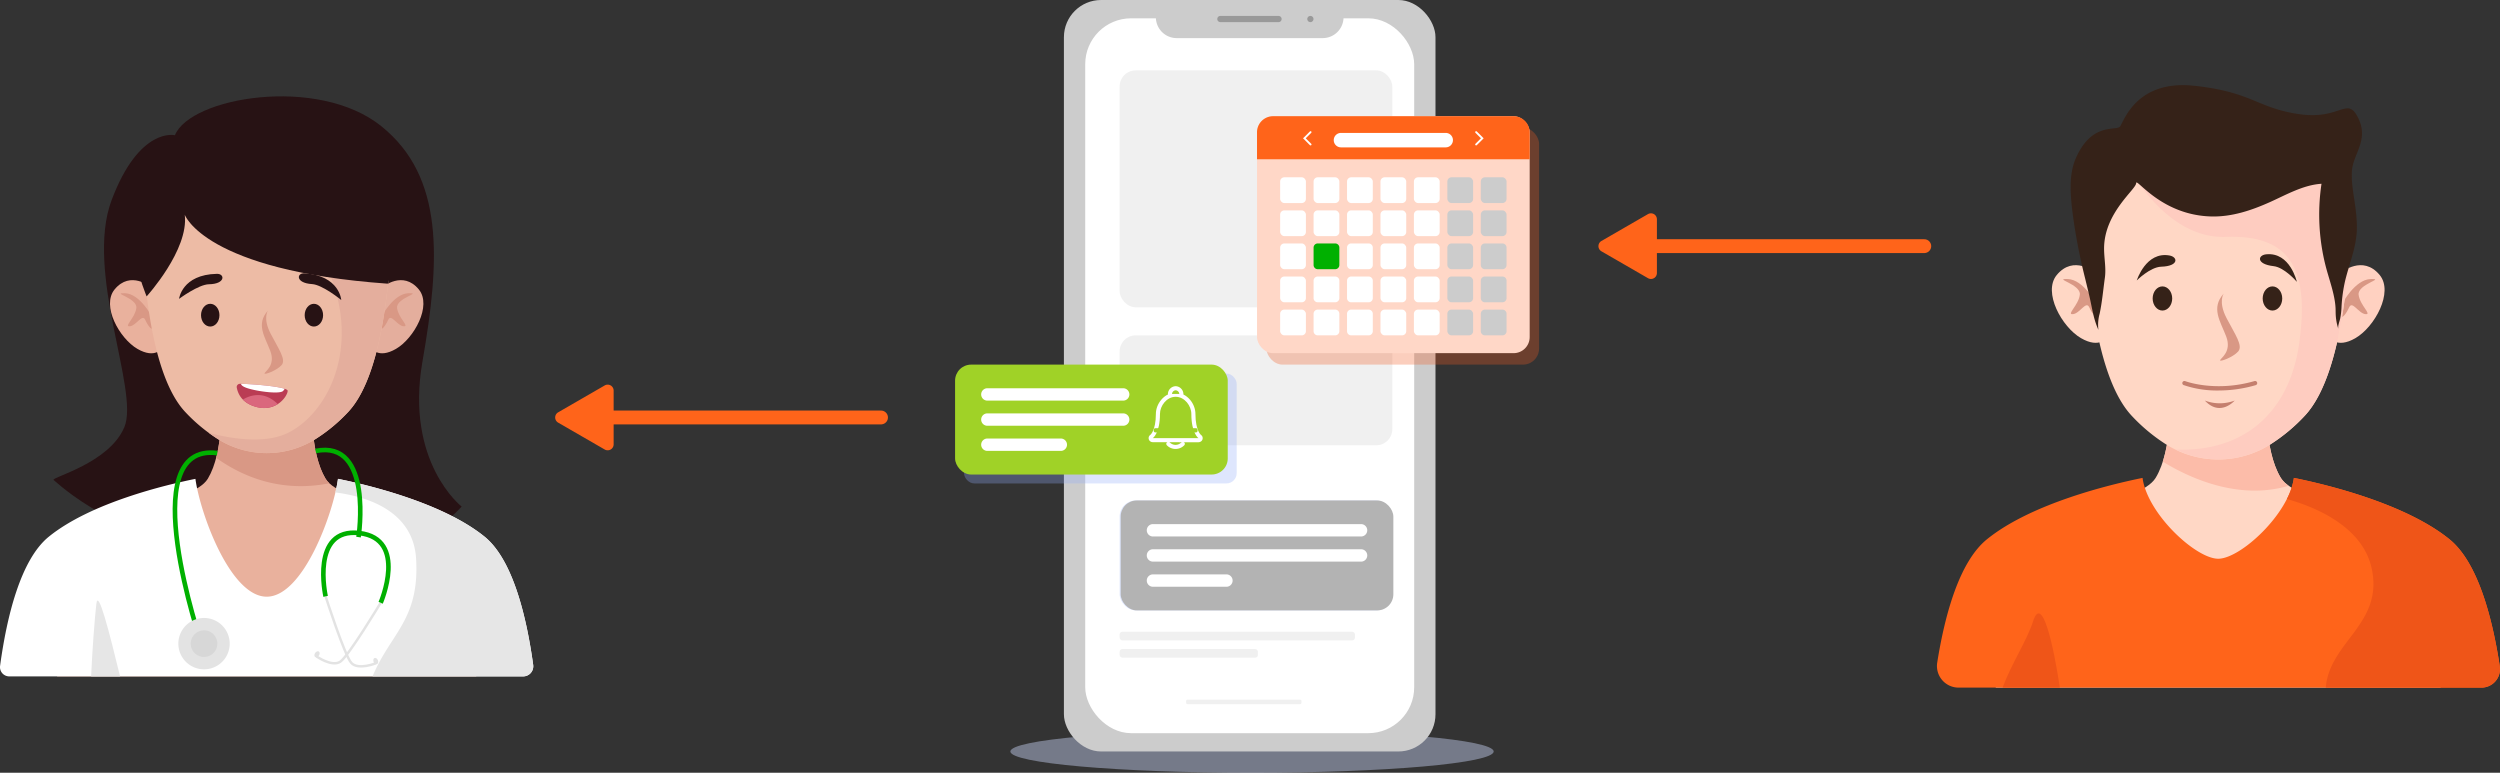<svg xmlns="http://www.w3.org/2000/svg" width="1083.789" height="335" viewBox="0 0 1083.789 335">
  <rect x="0" y="0" width="1083.789" height="335" fill="#333333" stroke="none"/>
  <g id="Grupo_646" data-name="Grupo 646" transform="translate(-331 -3000)">
    <g id="Grupo_645" data-name="Grupo 645" transform="translate(331 3000)">
      <g id="Grupo_616" data-name="Grupo 616" transform="translate(839.693 36.906)">
        <g id="Grupo_606" data-name="Grupo 606" transform="translate(25.488 135.483)">
          <path id="Trazado_430" data-name="Trazado 430" d="M541.475-40.4c-.982-23.3-3.133-53.2-7.814-62.077-8-15.184-54.168-16.63-61.554-28.921s-6.156-34.708-6.156-34.708l-20.929.724-20.928-.724s1.23,22.415-6.156,34.708-53.554,13.738-61.556,28.921c-4.68,8.881-6.832,38.778-7.812,62.077Z" transform="translate(-348.571 166.103)" fill="#ffd7c5"/>
          <path id="Trazado_431" data-name="Trazado 431" d="M447.466-127.916a12.053,12.053,0,0,1-3.458-3.479c-7.388-12.293-6.156-34.708-6.156-34.708l-20.929.724L396-166.1s.832,15.447-3.111,27.729C403.341-131.92,425.266-121.239,447.466-127.916Z" transform="translate(-320.473 166.103)" fill="#fcbca9"/>
        </g>
        <g id="Grupo_610" data-name="Grupo 610" transform="translate(49.82 11.767)">
          <g id="Grupo_609" data-name="Grupo 609" transform="translate(0 66.284)">
            <g id="Grupo_607" data-name="Grupo 607">
              <path id="Trazado_432" data-name="Trazado 432" d="M382.215-198.065s-9.288-7.84-16.64,1.085c-6.126,7.44,2.2,22.547,10.512,27.361s11.378-.438,11.378-.438Z" transform="translate(-363.461 201.249)" fill="#ffd7c5"/>
              <path id="Trazado_433" data-name="Trazado 433" d="M380.738-186.962s-5.437-10.329-12.231-10.6,5.708,2.175,5.164,6.795-5.979,8.7-2.989,8.427,5.708-5.981,7.067-2.99,3.262,5.165,3.262,3.535S380.738-186.962,380.738-186.962Z" transform="translate(-361.548 203.575)" fill="#d99885"/>
            </g>
            <g id="Grupo_608" data-name="Grupo 608" transform="translate(120.235)">
              <path id="Trazado_434" data-name="Trazado 434" d="M442.293-198.065s9.288-7.84,16.638,1.085c6.126,7.44-2.2,22.547-10.512,27.361s-11.378-.438-11.378-.438Z" transform="translate(-437.041 201.249)" fill="#ffd1c1"/>
              <path id="Trazado_496" data-name="Trazado 496" d="M440.092-186.962s5.437-10.329,12.231-10.6-5.708,2.175-5.164,6.795,5.979,8.7,2.99,8.427-5.709-5.981-7.067-2.99-3.262,5.165-3.262,3.535S440.092-186.962,440.092-186.962Z" transform="translate(-434.416 203.575)" fill="#d99885"/>
            </g>
          </g>
          <path id="Trazado_436" data-name="Trazado 436" d="M429.976-241.813c-35.388,1.311-58.108,24.029-57.67,41.942.458,18.787,2.621,70.777,20.1,89.564A76.354,76.354,0,0,0,407.13-97.993a42.294,42.294,0,0,0,45.692,0,76.407,76.407,0,0,0,14.728-12.314c17.475-18.787,19.638-70.777,20.1-89.564C488.084-217.784,465.365-240.5,429.976-241.813Z" transform="translate(-357.857 241.813)" fill="#ffd7c5"/>
          <path id="Trazado_437" data-name="Trazado 437" d="M423.228-241.813c-16.022.593-29.41,5.6-39.265,12.533-.655,5.293-1.021,8.646-1.021,8.646s16.422,33.809,43.471,32.843,36.708,12.558,31.878,46.369c-4.111,28.778-22.964,46.983-53.488,45.831a42.24,42.24,0,0,0,41.272-2.4A76.406,76.406,0,0,0,460.8-110.307c17.475-18.787,19.638-70.777,20.1-89.564C481.336-217.784,458.618-240.5,423.228-241.813Z" transform="translate(-351.109 241.813)" fill="#feccc0"/>
        </g>
        <g id="Grupo_612" data-name="Grupo 612" transform="translate(0 170.272)">
          <path id="Trazado_438" data-name="Trazado 438" d="M569.017-53.9a8.052,8.052,0,0,0,7.958-9.277c-3.257-21.305-9.571-45.122-21.812-55.037-19.261-15.6-53.72-23.822-67.45-26.6-2.083,15.594-23.111,35.04-32.8,35.04s-30.716-19.446-32.8-35.04c-13.73,2.781-48.189,11-67.45,26.6-11.948,9.679-18.249,32.6-21.571,53.506A9.363,9.363,0,0,0,342.357-53.9Z" transform="translate(-332.973 144.813)" fill="#ff641a"/>
          <g id="Grupo_611" data-name="Grupo 611" transform="translate(28.454)">
            <path id="Trazado_439" data-name="Trazado 439" d="M375.219-76.694c-2.7-17.86-7.7-41.138-11.654-28.616-2.471,7.824-9.463,18.526-13.179,28.616Z" transform="translate(-350.386 167.611)" fill="#ef5518"/>
            <path id="Trazado_440" data-name="Trazado 440" d="M496.3-118.21c-19.261-15.6-53.72-23.822-67.45-26.6a29.265,29.265,0,0,1-3.038,9.148c12.314,3.458,32.775,11.852,36.757,30.057,5.272,24.1-18.264,31.737-19.9,51.712h67.484a8.052,8.052,0,0,0,7.958-9.277C514.851-84.478,508.538-108.295,496.3-118.21Z" transform="translate(-302.561 144.813)" fill="#ef5518"/>
          </g>
        </g>
        <path id="Trazado_441" data-name="Trazado 441" d="M378.282-149.617a35.621,35.621,0,0,0,2.2,6.7,18.1,18.1,0,0,1,.547-7.054c1.088-5.128,1.523-10.344,2.258-15.537.595-4.2-.346-8.394-.346-12.674,0-15.5,13.9-25.66,13.9-28.333s10.692,13.9,32.611,14.434c8.891.217,17.375-2.636,25.389-6.227,7.059-3.165,14.5-7.468,22.357-7.943a90.259,90.259,0,0,0,1.815,35.724c1.477,5.767,3.943,12.105,4.271,18.06.046.848.028,1.7.056,2.548a23.579,23.579,0,0,0,1.191,6.678c-.4-1.208.536-3.468.786-4.673a33.3,33.3,0,0,0,.557-4.888,65.042,65.042,0,0,1,1.574-11.43c1.858-7.672,5.085-15.012,5.085-23.036,0-9.623-2.673-17.107-2.139-24.591s7.486-13.365,2.673-22.988-7.484,1.069-25.66-1.6-20.315-9.621-45.442-12.295-30.471,15.5-32.075,17.641-12.295-2.139-19.245,13.9c-3.234,7.461-2.216,16.735-1.245,24.557a253.969,253.969,0,0,0,5.356,27.544c.7,2.928,1.449,5.847,2.09,8.788C377.313-154.167,377.743-151.875,378.282-149.617Z" transform="translate(-310.483 249.014)" fill="#352218"/>
        <g id="Grupo_613" data-name="Grupo 613" transform="translate(93.515 87.25)">
          <path id="Trazado_442" data-name="Trazado 442" d="M398.679-190.384c0,2.892-1.9,5.236-4.239,5.236s-4.239-2.343-4.239-5.236,1.9-5.236,4.239-5.236S398.679-193.277,398.679-190.384Z" transform="translate(-390.201 195.62)" fill="#352218"/>
          <path id="Trazado_443" data-name="Trazado 443" d="M427.869-190.384c0,2.892-1.9,5.236-4.239,5.236s-4.239-2.343-4.239-5.236,1.9-5.236,4.239-5.236S427.869-193.277,427.869-190.384Z" transform="translate(-371.692 195.62)" fill="#352218"/>
        </g>
        <path id="Trazado_444" data-name="Trazado 444" d="M410.138-193.705s-2.508,3.451,1.255,10.664,7.213,11.919,5.018,14.427-8.154,4.7-7.84,3.763,5.154-3.7,2.644-10.283S404.491-187.445,410.138-193.705Z" transform="translate(-285.823 284.084)" fill="#d99885"/>
        <path id="Trazado_445" data-name="Trazado 445" d="M385.99-192.93s3.935-12.692,14.22-10.811c3.641.665,4.079,4.615-3.626,4.853C391.789-198.739,385.99-192.93,385.99-192.93Z" transform="translate(-299.356 277.6)" fill="#352218"/>
        <path id="Trazado_446" data-name="Trazado 446" d="M434.66-192.178s-2.891-12.97-13.293-11.93c-3.683.368-4.44,4.268,3.219,5.133C429.352-198.439,434.66-192.178,434.66-192.178Z" transform="translate(-278.634 277.45)" fill="#352218"/>
        <g id="Grupo_615" data-name="Grupo 615" transform="translate(106.371 128.258)">
          <g id="Grupo_614" data-name="Grupo 614">
            <path id="Trazado_447" data-name="Trazado 447" d="M413.808-166.4a44.713,44.713,0,0,1-15.154-2.348.918.918,0,0,1-.521-1.191.922.922,0,0,1,1.19-.523c.129.049,12.994,4.922,30.046-.026a.921.921,0,0,1,1.141.628.923.923,0,0,1-.629,1.141A57.642,57.642,0,0,1,413.808-166.4Z" transform="translate(-398.069 170.524)" fill="#c47f6e"/>
          </g>
          <path id="Trazado_448" data-name="Trazado 448" d="M404.048-165.335a18.186,18.186,0,0,0,12.935,0S410.767-158.072,404.048-165.335Z" transform="translate(-394.277 173.814)" fill="#c47f6e"/>
        </g>
      </g>
      <g id="Grupo_631" data-name="Grupo 631" transform="translate(0 41.769)">
        <g id="Grupo_628" data-name="Grupo 628">
          <path id="Trazado_449" data-name="Trazado 449" d="M-114.056-229.18s-15.333-3.834-27.377,27.925c-11.911,31.4,12.045,82.679,5.474,98.559s-32.3,21.9-30.662,23,26.282,26.282,86.513,36.687S10.237-68.2,10.237-68.2-14.4-87.365-6.736-131.168s9.61-79.954-17.932-102S-107.485-245.605-114.056-229.18Z" transform="translate(189.892 246.037)" fill="#271214"/>
          <g id="Grupo_617" data-name="Grupo 617" transform="translate(24.764 133.049)">
            <path id="Trazado_450" data-name="Trazado 450" d="M15.976-46.2c-.925-21.946-2.951-50.109-7.36-58.474-7.538-14.3-51.026-15.666-57.984-27.245s-5.8-32.693-5.8-32.693l-19.713.68-19.715-.68s1.16,21.114-5.8,32.693-50.446,12.94-57.984,27.245c-4.409,8.365-6.437,36.528-7.36,58.474Z" transform="translate(165.736 164.616)" fill="#e9b19d"/>
            <path id="Trazado_451" data-name="Trazado 451" d="M-123.555-140.964c11.256,8.049,27.952,15.259,49.089,11.027a9.377,9.377,0,0,1-1.647-1.985c-6.958-11.579-5.8-32.693-5.8-32.693l-19.714.68-19.715-.68S-120.666-152.034-123.555-140.964Z" transform="translate(192.482 164.616)" fill="#d99885"/>
          </g>
          <g id="Grupo_621" data-name="Grupo 621" transform="translate(47.685 12.869)">
            <g id="Grupo_620" data-name="Grupo 620" transform="translate(0 66.812)">
              <g id="Grupo_618" data-name="Grupo 618">
                <path id="Trazado_452" data-name="Trazado 452" d="M-134.044-194.276s-8.749-7.384-15.674,1.023c-5.77,7.009,2.07,21.238,9.9,25.774s10.718-.413,10.718-.413Z" transform="translate(151.709 197.275)" fill="#e9b19d"/>
                <path id="Trazado_453" data-name="Trazado 453" d="M-135.435-183.816s-5.121-9.731-11.522-9.986,5.376,2.048,4.865,6.4-5.633,8.193-2.817,7.938,5.378-5.634,6.657-2.817,3.074,4.865,3.074,3.329S-135.435-183.816-135.435-183.816Z" transform="translate(153.511 199.465)" fill="#d99885"/>
              </g>
              <g id="Grupo_619" data-name="Grupo 619" transform="translate(113.258)">
                <path id="Trazado_454" data-name="Trazado 454" d="M-77.451-194.276s8.749-7.384,15.672,1.023c5.772,7.009-2.069,21.238-9.9,25.774s-10.72-.413-10.72-.413Z" transform="translate(82.399 197.275)" fill="#e4ae9d"/>
                <path id="Trazado_455" data-name="Trazado 455" d="M-79.525-183.816S-74.4-193.547-68-193.8s-5.378,2.048-4.866,6.4,5.634,8.193,2.817,7.938-5.378-5.634-6.657-2.817-3.072,4.865-3.072,3.329S-79.525-183.816-79.525-183.816Z" transform="translate(84.06 199.465)" fill="#d99885"/>
              </g>
            </g>
            <path id="Trazado_456" data-name="Trazado 456" d="M-89.053-238.162c-33.335,1.235-54.737,22.635-54.325,39.509.431,17.7,2.469,66.672,18.931,84.369a71.916,71.916,0,0,0,13.873,11.6,39.839,39.839,0,0,0,43.042,0,71.96,71.96,0,0,0,13.872-11.6c16.462-17.7,18.5-66.672,18.932-84.369C-34.318-215.527-55.718-236.927-89.053-238.162Z" transform="translate(156.988 238.162)" fill="#edbba5"/>
            <path id="Trazado_457" data-name="Trazado 457" d="M-55.524-114.284c16.462-17.7,18.5-66.672,18.931-84.369.412-16.873-20.988-38.273-54.323-39.509-23.828.882-41.5,12.076-49.529,24.545a39.169,39.169,0,0,0,12.321,9.956s51.98-2.345,64.731,30.023-.98,59.343-17.655,68.17c-10.017,5.3-24.774,2.992-34.992.306,1.214.887,2.418,1.717,3.6,2.476a39.839,39.839,0,0,0,43.042,0A71.96,71.96,0,0,0-55.524-114.284Z" transform="translate(158.852 238.162)" fill="#e4ae9d"/>
          </g>
          <g id="Grupo_623" data-name="Grupo 623" transform="translate(0 165.819)">
            <path id="Trazado_458" data-name="Trazado 458" d="M45.888-58.92a4.4,4.4,0,0,0,4.365-5c-2.889-20.947-8.837-45.656-21.089-55.581-18.143-14.7-50.6-22.439-63.536-25.06-1.963,14.689-15.032,51.084-30.9,51.084s-28.935-36.4-30.9-51.084c-12.935,2.621-45.395,10.362-63.538,25.06-12.336,9.992-18.282,34.974-21.148,56.011a4.024,4.024,0,0,0,3.987,4.571Z" transform="translate(180.891 144.562)" fill="#fff"/>
            <g id="Grupo_622" data-name="Grupo 622" transform="translate(39.502)">
              <path id="Trazado_459" data-name="Trazado 459" d="M-144.169-79.4c-4.531-18.588-9.476-38.268-10.27-31.5-.775,6.572-1.789,20.477-2.278,31.5Z" transform="translate(156.717 165.041)" fill="#e6e6e6"/>
              <path id="Trazado_460" data-name="Trazado 460" d="M-10.531-58.92a4.4,4.4,0,0,0,4.365-5C-9.056-84.868-15-109.576-27.256-119.5c-18.143-14.7-50.6-22.439-63.536-25.06-.227,1.7-.61,3.7-1.121,5.894,12.715,1.618,33.711,7.5,34.984,28.706,1.592,26.542-11.118,32.33-18.88,51.042Z" transform="translate(197.808 144.562)" fill="#e6e6e6"/>
            </g>
          </g>
          <path id="Trazado_461" data-name="Trazado 461" d="M-138.988-161.672s18.392-20.182,16.535-35.4c0,0,8.571,24.23,87.993,29.886,0,0,7.968-19.357,7.224-31.61S-46.169-244.1-81.812-242.239s-56.8,18.934-63.116,34.9S-138.988-161.672-138.988-161.672Z" transform="translate(202.549 248.398)" fill="#271214"/>
          <g id="Grupo_624" data-name="Grupo 624" transform="translate(87.149 89.932)">
            <ellipse id="Elipse_20" data-name="Elipse 20" cx="3.993" cy="4.932" rx="3.993" ry="4.932" fill="#271214"/>
            <path id="Trazado_462" data-name="Trazado 462" d="M-92.075-186.07c0,2.724-1.788,4.933-3.994,4.933s-3.992-2.209-3.992-4.933S-98.275-191-96.069-191-92.075-188.794-92.075-186.07Z" transform="translate(144.994 191.002)" fill="#271214"/>
          </g>
          <path id="Trazado_463" data-name="Trazado 463" d="M-108.777-189.2s-2.365,3.25,1.181,10.046,6.794,11.226,4.726,13.589-7.68,4.432-7.386,3.546,4.856-3.484,2.492-9.688S-114.1-183.3-108.777-189.2Z" transform="translate(224.941 282.078)" fill="#d99885"/>
          <g id="Grupo_625" data-name="Grupo 625" transform="translate(77.62 76.944)">
            <path id="Trazado_464" data-name="Trazado 464" d="M-133.39-188.1s1.2-10.546,16.431-10.852c3.485-.069,3.775,4.407-3.487,4.52C-124.965-194.36-133.39-188.1-133.39-188.1Z" transform="translate(133.39 198.95)" fill="#271214"/>
          </g>
          <g id="Grupo_626" data-name="Grupo 626" transform="translate(129.557 76.714)">
            <path id="Trazado_465" data-name="Trazado 465" d="M-83.219-187.518s-.732-10.59-15.936-11.564c-3.481-.224-3.966,4.236,3.283,4.667C-91.36-194.146-83.219-187.518-83.219-187.518Z" transform="translate(101.606 199.091)" fill="#271214"/>
          </g>
          <g id="Grupo_627" data-name="Grupo 627" transform="translate(102.621 124.623)">
            <path id="Trazado_466" data-name="Trazado 466" d="M-118.064-168.107a1.384,1.384,0,0,1,1.355-1.665c4.956.016,20.7,1.257,20.705,3.033,0,2.1-4.768,9.543-13.971,6.881C-116.257-161.675-117.662-166-118.064-168.107Z" transform="translate(118.09 169.772)" fill="#ba3c54"/>
            <path id="Trazado_467" data-name="Trazado 467" d="M-111.014-161.749a11.432,11.432,0,0,0,9.67-1.129c-6.169-6.144-12.4-3.616-15.109-1.976A12.017,12.017,0,0,0-111.014-161.749Z" transform="translate(119.129 171.663)" fill="#da677d"/>
            <path id="Trazado_468" data-name="Trazado 468" d="M-98.674-166.719A8.111,8.111,0,0,0-98-167.6c-3.685-1.258-14.5-2.1-18.949-2.167.1.6.786,1.36,3.683,2.164C-108.43-166.264-99.924-165.3-98.674-166.719Z" transform="translate(118.814 169.775)" fill="#fff"/>
          </g>
        </g>
        <g id="Grupo_630" data-name="Grupo 630" transform="translate(75.84 153.307)">
          <g id="Grupo_629" data-name="Grupo 629" transform="translate(60.436 35.872)">
            <path id="Trazado_469" data-name="Trazado 469" d="M-96.932-88.445s6.755,4.775,10.371,2.271,17.46-25.51,17.46-25.51" transform="translate(97.852 142.049)" fill="none" stroke="#e3e3e3" stroke-miterlimit="10" stroke-width="1.079"/>
            <path id="Trazado_470" data-name="Trazado 470" d="M-95.526-96.959c-.448.654-1.178.933-1.629.624s-.453-1.09,0-1.745,1.178-.933,1.629-.624S-95.077-97.614-95.526-96.959Z" transform="translate(97.495 150.199)" fill="#e3e3e3"/>
            <path id="Trazado_471" data-name="Trazado 471" d="M-72.76-84.373s-7.672,3.095-10.615-.173-11.133-28.837-11.133-28.837" transform="translate(99.389 140.971)" fill="none" stroke="#e3e3e3" stroke-miterlimit="10" stroke-width="1.079"/>
            <path id="Trazado_472" data-name="Trazado 472" d="M-81.72-95.318c.288.74.933,1.18,1.443.982s.691-.958.405-1.7-.931-1.18-1.441-.982S-82.006-96.059-81.72-95.318Z" transform="translate(107.411 151.32)" fill="#e3e3e3"/>
            <path id="Trazado_473" data-name="Trazado 473" d="M-94.128-102.68s-6.633-29.915,14.615-27.441S-70.257-99.9-70.257-99.9" transform="translate(99.008 130.266)" fill="none" stroke="#00b000" stroke-miterlimit="10" stroke-width="2"/>
          </g>
          <path id="Trazado_474" data-name="Trazado 474" d="M-78.563-114.448s6.5-42.43-18.583-37.348" transform="translate(158.151 152.219)" fill="none" stroke="#00b000" stroke-miterlimit="10" stroke-width="2"/>
          <path id="Trazado_475" data-name="Trazado 475" d="M-122.936-68.521s-30.039-87.6,6.8-82.8" transform="translate(134.479 152.669)" fill="none" stroke="#00b000" stroke-miterlimit="10" stroke-width="2"/>
          <path id="Trazado_476" data-name="Trazado 476" d="M-111.49-98.506a11.13,11.13,0,0,1-8.966,12.939,11.132,11.132,0,0,1-12.939-8.968,11.132,11.132,0,0,1,8.966-12.939A11.132,11.132,0,0,1-111.49-98.506Z" transform="translate(135.052 180.476)" fill="#e3e3e3"/>
          <path id="Trazado_477" data-name="Trazado 477" d="M-118.855-99.632a5.765,5.765,0,0,1-4.642,6.7,5.763,5.763,0,0,1-6.7-4.642,5.761,5.761,0,0,1,4.642-6.7A5.765,5.765,0,0,1-118.855-99.632Z" transform="translate(137.136 182.559)" fill="#d7d7d7"/>
        </g>
      </g>
      <g id="Grupo_642" data-name="Grupo 642" transform="translate(414.041 0)">
        <g id="Grupo_632" data-name="Grupo 632" transform="translate(23.97 316.559)">
          <ellipse id="Elipse_21" data-name="Elipse 21" cx="104.76" cy="9.221" rx="104.76" ry="9.221" transform="translate(0 0)" fill="#cdd9fc" opacity="0.43" style="mix-blend-mode: multiply;isolation: isolate"/>
        </g>
        <g id="Grupo_641" data-name="Grupo 641" transform="translate(0)">
          <g id="Grupo_633" data-name="Grupo 633" transform="translate(47.182)">
            <rect id="Rectángulo_115" data-name="Rectángulo 115" width="161.083" height="325.779" rx="16.123" fill="#ccc"/>
            <rect id="Rectángulo_116" data-name="Rectángulo 116" width="142.615" height="309.9" rx="19.889" transform="translate(9.236 7.938)" fill="#fff"/>
            <rect id="Rectángulo_117" data-name="Rectángulo 117" width="50.027" height="1.96" rx="0.6" transform="translate(52.961 303.311)" fill="#ccc" opacity="0.3" style="mix-blend-mode: multiply;isolation: isolate"/>
            <path id="Trazado_478" data-name="Trazado 478" d="M125.759-269.018v4.479a9.04,9.04,0,0,0,9.028,9.051h63.3a9.04,9.04,0,0,0,9.028-9.051v-6.412Z" transform="translate(-85.893 272.01)" fill="#ccc"/>
            <path id="Trazado_479" data-name="Trazado 479" d="M168.621-266.029a1.347,1.347,0,0,1-1.346,1.346,1.347,1.347,0,0,1-1.348-1.346,1.347,1.347,0,0,1,1.348-1.346A1.347,1.347,0,0,1,168.621-266.029Z" transform="translate(-60.424 274.276)" fill="#999"/>
            <path id="Trazado_480" data-name="Trazado 480" d="M168.6-264.683H143.4a1.347,1.347,0,0,1-1.348-1.346h0a1.347,1.347,0,0,1,1.348-1.346h25.2a1.347,1.347,0,0,1,1.347,1.346h0A1.347,1.347,0,0,1,168.6-264.683Z" transform="translate(-75.563 274.276)" fill="#999"/>
          </g>
          <g id="Grupo_634" data-name="Grupo 634" transform="translate(71.338 30.503)">
            <rect id="Rectángulo_118" data-name="Rectángulo 118" width="118.204" height="102.716" rx="6.972" fill="#ccc" opacity="0.3" style="mix-blend-mode: multiply;isolation: isolate"/>
            <rect id="Rectángulo_119" data-name="Rectángulo 119" width="118.204" height="47.649" rx="6.972" transform="translate(0 114.884)" fill="#ccc" opacity="0.3" style="mix-blend-mode: multiply;isolation: isolate"/>
            <rect id="Rectángulo_120" data-name="Rectángulo 120" width="101.999" height="3.743" rx="1.145" transform="translate(0 243.373)" fill="#ccc" opacity="0.3" style="mix-blend-mode: multiply;isolation: isolate"/>
            <rect id="Rectángulo_121" data-name="Rectángulo 121" width="59.937" height="3.743" rx="1.145" transform="translate(0 250.858)" fill="#ccc" opacity="0.3" style="mix-blend-mode: multiply;isolation: isolate"/>
            <rect id="Rectángulo_122" data-name="Rectángulo 122" width="118.204" height="47.649" rx="6.972" transform="translate(0 186.462)" fill="#92aaf7" opacity="0.3" style="mix-blend-mode: multiply;isolation: isolate"/>
          </g>
          <g id="Grupo_637" data-name="Grupo 637" transform="translate(130.896 50.385)">
            <rect id="Rectángulo_123" data-name="Rectángulo 123" width="118.204" height="102.716" rx="6.972" transform="translate(4.076 4.964)" fill="#f15a24" opacity="0.3" style="mix-blend-mode: multiply;isolation: isolate"/>
            <rect id="Rectángulo_124" data-name="Rectángulo 124" width="118.204" height="102.716" rx="6.972" fill="#ffd7c7"/>
            <path id="Rectángulo_125" data-name="Rectángulo 125" d="M6.972,0h104.26A6.972,6.972,0,0,1,118.2,6.972v11.7a0,0,0,0,1,0,0H0a0,0,0,0,1,0,0V6.972A6.972,6.972,0,0,1,6.972,0Z" fill="#ff641a"/>
            <rect id="Rectángulo_126" data-name="Rectángulo 126" width="11.171" height="11.171" rx="1.811" transform="translate(10.025 26.473)" fill="#fff"/>
            <rect id="Rectángulo_127" data-name="Rectángulo 127" width="11.171" height="11.171" rx="1.811" transform="translate(24.522 26.473)" fill="#fff"/>
            <rect id="Rectángulo_128" data-name="Rectángulo 128" width="11.171" height="11.171" rx="1.811" transform="translate(39.02 26.473)" fill="#fff"/>
            <rect id="Rectángulo_129" data-name="Rectángulo 129" width="11.171" height="11.171" rx="1.811" transform="translate(53.517 26.473)" fill="#fff"/>
            <rect id="Rectángulo_130" data-name="Rectángulo 130" width="11.171" height="11.171" rx="1.811" transform="translate(68.014 26.473)" fill="#fff"/>
            <rect id="Rectángulo_131" data-name="Rectángulo 131" width="11.171" height="11.171" rx="1.811" transform="translate(82.511 26.473)" fill="#ccc"/>
            <rect id="Rectángulo_132" data-name="Rectángulo 132" width="11.171" height="11.171" rx="1.811" transform="translate(97.008 26.473)" fill="#ccc"/>
            <rect id="Rectángulo_133" data-name="Rectángulo 133" width="11.171" height="11.171" rx="1.811" transform="translate(10.025 40.813)" fill="#fff"/>
            <rect id="Rectángulo_134" data-name="Rectángulo 134" width="11.171" height="11.171" rx="1.811" transform="translate(24.522 40.813)" fill="#fff"/>
            <rect id="Rectángulo_135" data-name="Rectángulo 135" width="11.171" height="11.171" rx="1.811" transform="translate(39.02 40.813)" fill="#fff"/>
            <rect id="Rectángulo_136" data-name="Rectángulo 136" width="11.171" height="11.171" rx="1.811" transform="translate(53.517 40.813)" fill="#fff"/>
            <rect id="Rectángulo_137" data-name="Rectángulo 137" width="11.171" height="11.171" rx="1.811" transform="translate(68.014 40.813)" fill="#fff"/>
            <rect id="Rectángulo_138" data-name="Rectángulo 138" width="11.171" height="11.171" rx="1.811" transform="translate(82.511 40.813)" fill="#ccc"/>
            <rect id="Rectángulo_139" data-name="Rectángulo 139" width="11.171" height="11.171" rx="1.811" transform="translate(97.008 40.813)" fill="#ccc"/>
            <rect id="Rectángulo_140" data-name="Rectángulo 140" width="11.171" height="11.171" rx="1.811" transform="translate(10.025 55.152)" fill="#fff"/>
            <path id="Rectángulo_141" data-name="Rectángulo 141" d="M1.811,0H9.36a1.811,1.811,0,0,1,1.811,1.811V9.36a1.81,1.81,0,0,1-1.81,1.81H1.811A1.811,1.811,0,0,1,0,9.36V1.811A1.811,1.811,0,0,1,1.811,0Z" transform="translate(24.522 55.152)" fill="#00b000"/>
            <path id="Rectángulo_142" data-name="Rectángulo 142" d="M1.811,0H9.36a1.811,1.811,0,0,1,1.811,1.811V9.36a1.81,1.81,0,0,1-1.81,1.81H1.811A1.811,1.811,0,0,1,0,9.36V1.811A1.811,1.811,0,0,1,1.811,0Z" transform="translate(39.02 55.152)" fill="#fff"/>
            <rect id="Rectángulo_143" data-name="Rectángulo 143" width="11.171" height="11.171" rx="1.811" transform="translate(53.517 55.152)" fill="#fff"/>
            <rect id="Rectángulo_144" data-name="Rectángulo 144" width="11.171" height="11.171" rx="1.811" transform="translate(68.014 55.152)" fill="#fff"/>
            <rect id="Rectángulo_145" data-name="Rectángulo 145" width="11.171" height="11.171" rx="1.811" transform="translate(82.511 55.152)" fill="#ccc"/>
            <path id="Rectángulo_146" data-name="Rectángulo 146" d="M1.811,0H9.36a1.811,1.811,0,0,1,1.811,1.811V9.36a1.81,1.81,0,0,1-1.81,1.81H1.811A1.811,1.811,0,0,1,0,9.36V1.811A1.811,1.811,0,0,1,1.811,0Z" transform="translate(97.008 55.152)" fill="#ccc"/>
            <rect id="Rectángulo_147" data-name="Rectángulo 147" width="11.171" height="11.171" rx="1.811" transform="translate(10.025 69.492)" fill="#fff"/>
            <path id="Rectángulo_148" data-name="Rectángulo 148" d="M1.81,0H9.36a1.811,1.811,0,0,1,1.811,1.811V9.36A1.811,1.811,0,0,1,9.36,11.171H1.811A1.811,1.811,0,0,1,0,9.36V1.81A1.81,1.81,0,0,1,1.81,0Z" transform="translate(24.522 69.492)" fill="#fff"/>
            <path id="Rectángulo_149" data-name="Rectángulo 149" d="M1.81,0H9.36a1.811,1.811,0,0,1,1.811,1.811V9.36A1.811,1.811,0,0,1,9.36,11.171H1.811A1.811,1.811,0,0,1,0,9.36V1.81A1.81,1.81,0,0,1,1.81,0Z" transform="translate(39.02 69.492)" fill="#fff"/>
            <rect id="Rectángulo_150" data-name="Rectángulo 150" width="11.171" height="11.171" rx="1.811" transform="translate(53.517 69.492)" fill="#fff"/>
            <rect id="Rectángulo_151" data-name="Rectángulo 151" width="11.171" height="11.171" rx="1.811" transform="translate(68.014 69.492)" fill="#fff"/>
            <rect id="Rectángulo_152" data-name="Rectángulo 152" width="11.171" height="11.171" rx="1.811" transform="translate(82.511 69.492)" fill="#ccc"/>
            <path id="Rectángulo_153" data-name="Rectángulo 153" d="M1.81,0H9.36a1.811,1.811,0,0,1,1.811,1.811V9.36A1.811,1.811,0,0,1,9.36,11.171H1.811A1.811,1.811,0,0,1,0,9.36V1.81A1.81,1.81,0,0,1,1.81,0Z" transform="translate(97.008 69.492)" fill="#ccc"/>
            <rect id="Rectángulo_154" data-name="Rectángulo 154" width="11.171" height="11.171" rx="1.811" transform="translate(10.025 83.831)" fill="#fff"/>
            <path id="Rectángulo_155" data-name="Rectángulo 155" d="M1.811,0H9.36a1.811,1.811,0,0,1,1.811,1.811V9.36a1.81,1.81,0,0,1-1.81,1.81H1.811A1.811,1.811,0,0,1,0,9.36V1.811A1.811,1.811,0,0,1,1.811,0Z" transform="translate(24.522 83.831)" fill="#fff"/>
            <path id="Rectángulo_156" data-name="Rectángulo 156" d="M1.811,0H9.36a1.811,1.811,0,0,1,1.811,1.811V9.36a1.81,1.81,0,0,1-1.81,1.81H1.811A1.811,1.811,0,0,1,0,9.36V1.811A1.811,1.811,0,0,1,1.811,0Z" transform="translate(39.02 83.831)" fill="#fff"/>
            <rect id="Rectángulo_157" data-name="Rectángulo 157" width="11.171" height="11.171" rx="1.811" transform="translate(53.517 83.831)" fill="#fff"/>
            <rect id="Rectángulo_158" data-name="Rectángulo 158" width="11.171" height="11.171" rx="1.811" transform="translate(68.014 83.831)" fill="#fff"/>
            <rect id="Rectángulo_159" data-name="Rectángulo 159" width="11.171" height="11.171" rx="1.811" transform="translate(82.511 83.831)" fill="#ccc"/>
            <path id="Rectángulo_160" data-name="Rectángulo 160" d="M1.811,0H9.36a1.811,1.811,0,0,1,1.811,1.811V9.36a1.81,1.81,0,0,1-1.81,1.81H1.811A1.811,1.811,0,0,1,0,9.36V1.811A1.811,1.811,0,0,1,1.811,0Z" transform="translate(97.008 83.831)" fill="#ccc"/>
            <g id="Grupo_635" data-name="Grupo 635" transform="translate(20.538 6.893)">
              <path id="Trazado_481" data-name="Trazado 481" d="M167.837-231.193l-2.677-2.677,2.677-2.677" transform="translate(-165.161 236.547)" fill="none" stroke="#fff" stroke-linecap="round" stroke-miterlimit="10" stroke-width="0.829"/>
            </g>
            <g id="Grupo_636" data-name="Grupo 636" transform="translate(94.99 6.893)">
              <path id="Trazado_482" data-name="Trazado 482" d="M210.723-231.193l2.677-2.677-2.677-2.677" transform="translate(-210.723 236.547)" fill="none" stroke="#fff" stroke-linecap="round" stroke-miterlimit="10" stroke-width="0.829"/>
            </g>
            <path id="Trazado_483" data-name="Trazado 483" d="M221.491-230.07H176.083a3.135,3.135,0,0,1-3.134-3.134h0a3.133,3.133,0,0,1,3.134-3.133h45.408a3.132,3.132,0,0,1,3.133,3.133h0A3.133,3.133,0,0,1,221.491-230.07Z" transform="translate(-139.685 243.572)" fill="#fff"/>
          </g>
          <g id="Grupo_638" data-name="Grupo 638" transform="translate(71.794 216.965)">
            <rect id="Rectángulo_161" data-name="Rectángulo 161" width="118.204" height="47.649" rx="6.972" fill="#b3b3b3"/>
            <path id="Trazado_484" data-name="Trazado 484" d="M216.243-127.187H126.029a2.683,2.683,0,0,1-2.683-2.685h0a2.683,2.683,0,0,1,2.683-2.683h90.214a2.683,2.683,0,0,1,2.685,2.683h0A2.684,2.684,0,0,1,216.243-127.187Z" transform="translate(-112.035 142.798)" fill="#fff"/>
            <path id="Trazado_485" data-name="Trazado 485" d="M216.243-120.518H126.029a2.683,2.683,0,0,1-2.683-2.683h0a2.683,2.683,0,0,1,2.683-2.685h90.214a2.684,2.684,0,0,1,2.685,2.685h0A2.683,2.683,0,0,1,216.243-120.518Z" transform="translate(-112.035 147.026)" fill="#fff"/>
            <path id="Trazado_486" data-name="Trazado 486" d="M157.876-113.849H126.029a2.683,2.683,0,0,1-2.683-2.683h0a2.683,2.683,0,0,1,2.683-2.685h31.846a2.683,2.683,0,0,1,2.683,2.685h0A2.683,2.683,0,0,1,157.876-113.849Z" transform="translate(-112.035 151.255)" fill="#fff"/>
          </g>
          <rect id="Rectángulo_162" data-name="Rectángulo 162" width="118.204" height="47.649" rx="4.456" transform="translate(3.877 161.929)" fill="#92aaf7" opacity="0.3" style="mix-blend-mode: multiply;isolation: isolate"/>
          <g id="Grupo_640" data-name="Grupo 640" transform="translate(0 158.065)">
            <rect id="Rectángulo_163" data-name="Rectángulo 163" width="118.204" height="47.649" rx="6.972" fill="#a0d227"/>
            <path id="Trazado_487" data-name="Trazado 487" d="M140.977-163.232H82.095a2.686,2.686,0,0,1-2.685-2.685h0a2.684,2.684,0,0,1,2.685-2.683h58.882a2.684,2.684,0,0,1,2.685,2.683h0A2.686,2.686,0,0,1,140.977-163.232Z" transform="translate(-68.099 178.843)" fill="#fff"/>
            <path id="Trazado_488" data-name="Trazado 488" d="M140.977-156.563H82.095a2.685,2.685,0,0,1-2.685-2.685h0a2.684,2.684,0,0,1,2.685-2.683h58.882a2.684,2.684,0,0,1,2.685,2.683h0A2.685,2.685,0,0,1,140.977-156.563Z" transform="translate(-68.099 183.072)" fill="#fff"/>
            <path id="Trazado_489" data-name="Trazado 489" d="M113.94-149.894H82.095a2.685,2.685,0,0,1-2.685-2.685h0a2.684,2.684,0,0,1,2.685-2.683H113.94a2.684,2.684,0,0,1,2.685,2.683h0A2.685,2.685,0,0,1,113.94-149.894Z" transform="translate(-68.099 187.3)" fill="#fff"/>
            <g id="Grupo_639" data-name="Grupo 639" transform="translate(85.731 10.243)">
              <g id="Trazado_490" data-name="Trazado 490" transform="translate(-124.953 170.039)" fill="#a0d227" stroke-linecap="round" stroke-linejoin="round">
                <path d="M 147.841 -147.493 L 144.736 -147.513 L 124.952 -147.529 L 121.86 -147.532 L 124.449 -149.149 C 124.52 -149.204 125.153 -149.723 125.783 -151.075 C 126.41 -152.418 127.157 -154.868 127.157 -158.911 C 127.157 -160.859 127.937 -162.894 129.297 -164.493 C 130.792 -166.25 132.762 -167.218 134.844 -167.218 C 136.927 -167.218 138.898 -166.25 140.392 -164.493 C 141.753 -162.894 142.533 -160.859 142.533 -158.911 C 142.533 -154.867 143.28 -152.412 143.907 -151.065 C 144.539 -149.708 145.173 -149.186 145.243 -149.131 L 147.841 -147.493 Z" stroke="none"/>
                <path d="M 134.844 -166.33 C 130.922 -166.33 128.045 -162.371 128.045 -158.911 C 128.045 -150.507 124.953 -148.417 124.953 -148.417 L 144.737 -148.401 C 144.737 -148.401 141.645 -150.507 141.645 -158.911 C 141.645 -162.371 138.767 -166.33 134.844 -166.33 M 134.844 -168.106 C 137.192 -168.106 139.402 -167.027 141.069 -165.069 C 142.564 -163.311 143.421 -161.067 143.421 -158.911 C 143.421 -155.16 144.08 -152.874 144.633 -151.616 C 145.142 -150.457 145.65 -149.956 145.765 -149.852 C 146.44 -149.445 146.713 -148.671 146.508 -147.905 C 146.299 -147.129 145.54 -146.625 144.737 -146.625 C 144.736 -146.625 144.736 -146.625 144.735 -146.625 L 124.952 -146.641 C 124.147 -146.642 123.386 -147.149 123.18 -147.927 C 122.976 -148.694 123.252 -149.467 123.929 -149.872 C 124.045 -149.976 124.551 -150.474 125.059 -151.627 C 125.611 -152.881 126.269 -155.163 126.269 -158.911 C 126.269 -161.067 127.126 -163.311 128.621 -165.068 C 130.287 -167.027 132.497 -168.106 134.844 -168.106 Z" stroke="none" fill="#fff"/>
              </g>
              <path id="Trazado_491" data-name="Trazado 491" d="M135.329-153.847a4.356,4.356,0,0,1-3.134,1.325,4.358,4.358,0,0,1-3.131-1.322" transform="translate(-122.346 177.955)" fill="#a0d227" stroke="#fff" stroke-linecap="round" stroke-linejoin="round" stroke-width="1.776"/>
              <path id="Trazado_492" data-name="Trazado 492" d="M129.493-166.128a2.6,2.6,0,0,1,2.472-2.472,2.6,2.6,0,0,1,2.474,2.472" transform="translate(-122.074 168.6)" fill="#a0d227" stroke="#fff" stroke-linecap="round" stroke-linejoin="round" stroke-width="1.776"/>
              <path id="Trazado_493" data-name="Trazado 493" d="M143.235-158.007H126.17c-.547,0-.992.057-.992.928s.444.927.992.927h17.065c.547,0,.992-.057.992-.927S143.782-158.007,143.235-158.007Z" transform="translate(-124.81 175.317)" fill="#a0d227"/>
            </g>
          </g>
        </g>
      </g>
      <g id="Grupo_643" data-name="Grupo 643" transform="translate(692.951 92.47)">
        <line id="Línea_55" data-name="Línea 55" x1="125.54" transform="translate(15.717 14.236)" fill="none" stroke="#ff641a" stroke-linecap="round" stroke-miterlimit="10" stroke-width="6"/>
        <path id="Trazado_494" data-name="Trazado 494" d="M268.516-200.774v11.653a2.581,2.581,0,0,1-3.871,2.235l-10.092-5.827-10.09-5.825a2.581,2.581,0,0,1,0-4.471l10.09-5.825,10.092-5.825a2.581,2.581,0,0,1,3.871,2.234Z" transform="translate(-243.172 215.01)" fill="#ff641a"/>
      </g>
      <g id="Grupo_644" data-name="Grupo 644" transform="translate(240.678 166.744)">
        <line id="Línea_56" data-name="Línea 56" x1="125.54" transform="translate(15.717 14.237)" fill="none" stroke="#ff641a" stroke-linecap="round" stroke-miterlimit="10" stroke-width="6"/>
        <path id="Trazado_495" data-name="Trazado 495" d="M-8.26-155.319v11.651a2.581,2.581,0,0,1-3.871,2.235l-10.092-5.825-10.09-5.827a2.58,2.58,0,0,1,0-4.469l10.09-5.827,10.092-5.826a2.581,2.581,0,0,1,3.871,2.235Z" transform="translate(33.604 169.557)" fill="#ff641a"/>
      </g>
    </g>
  </g>
</svg>
